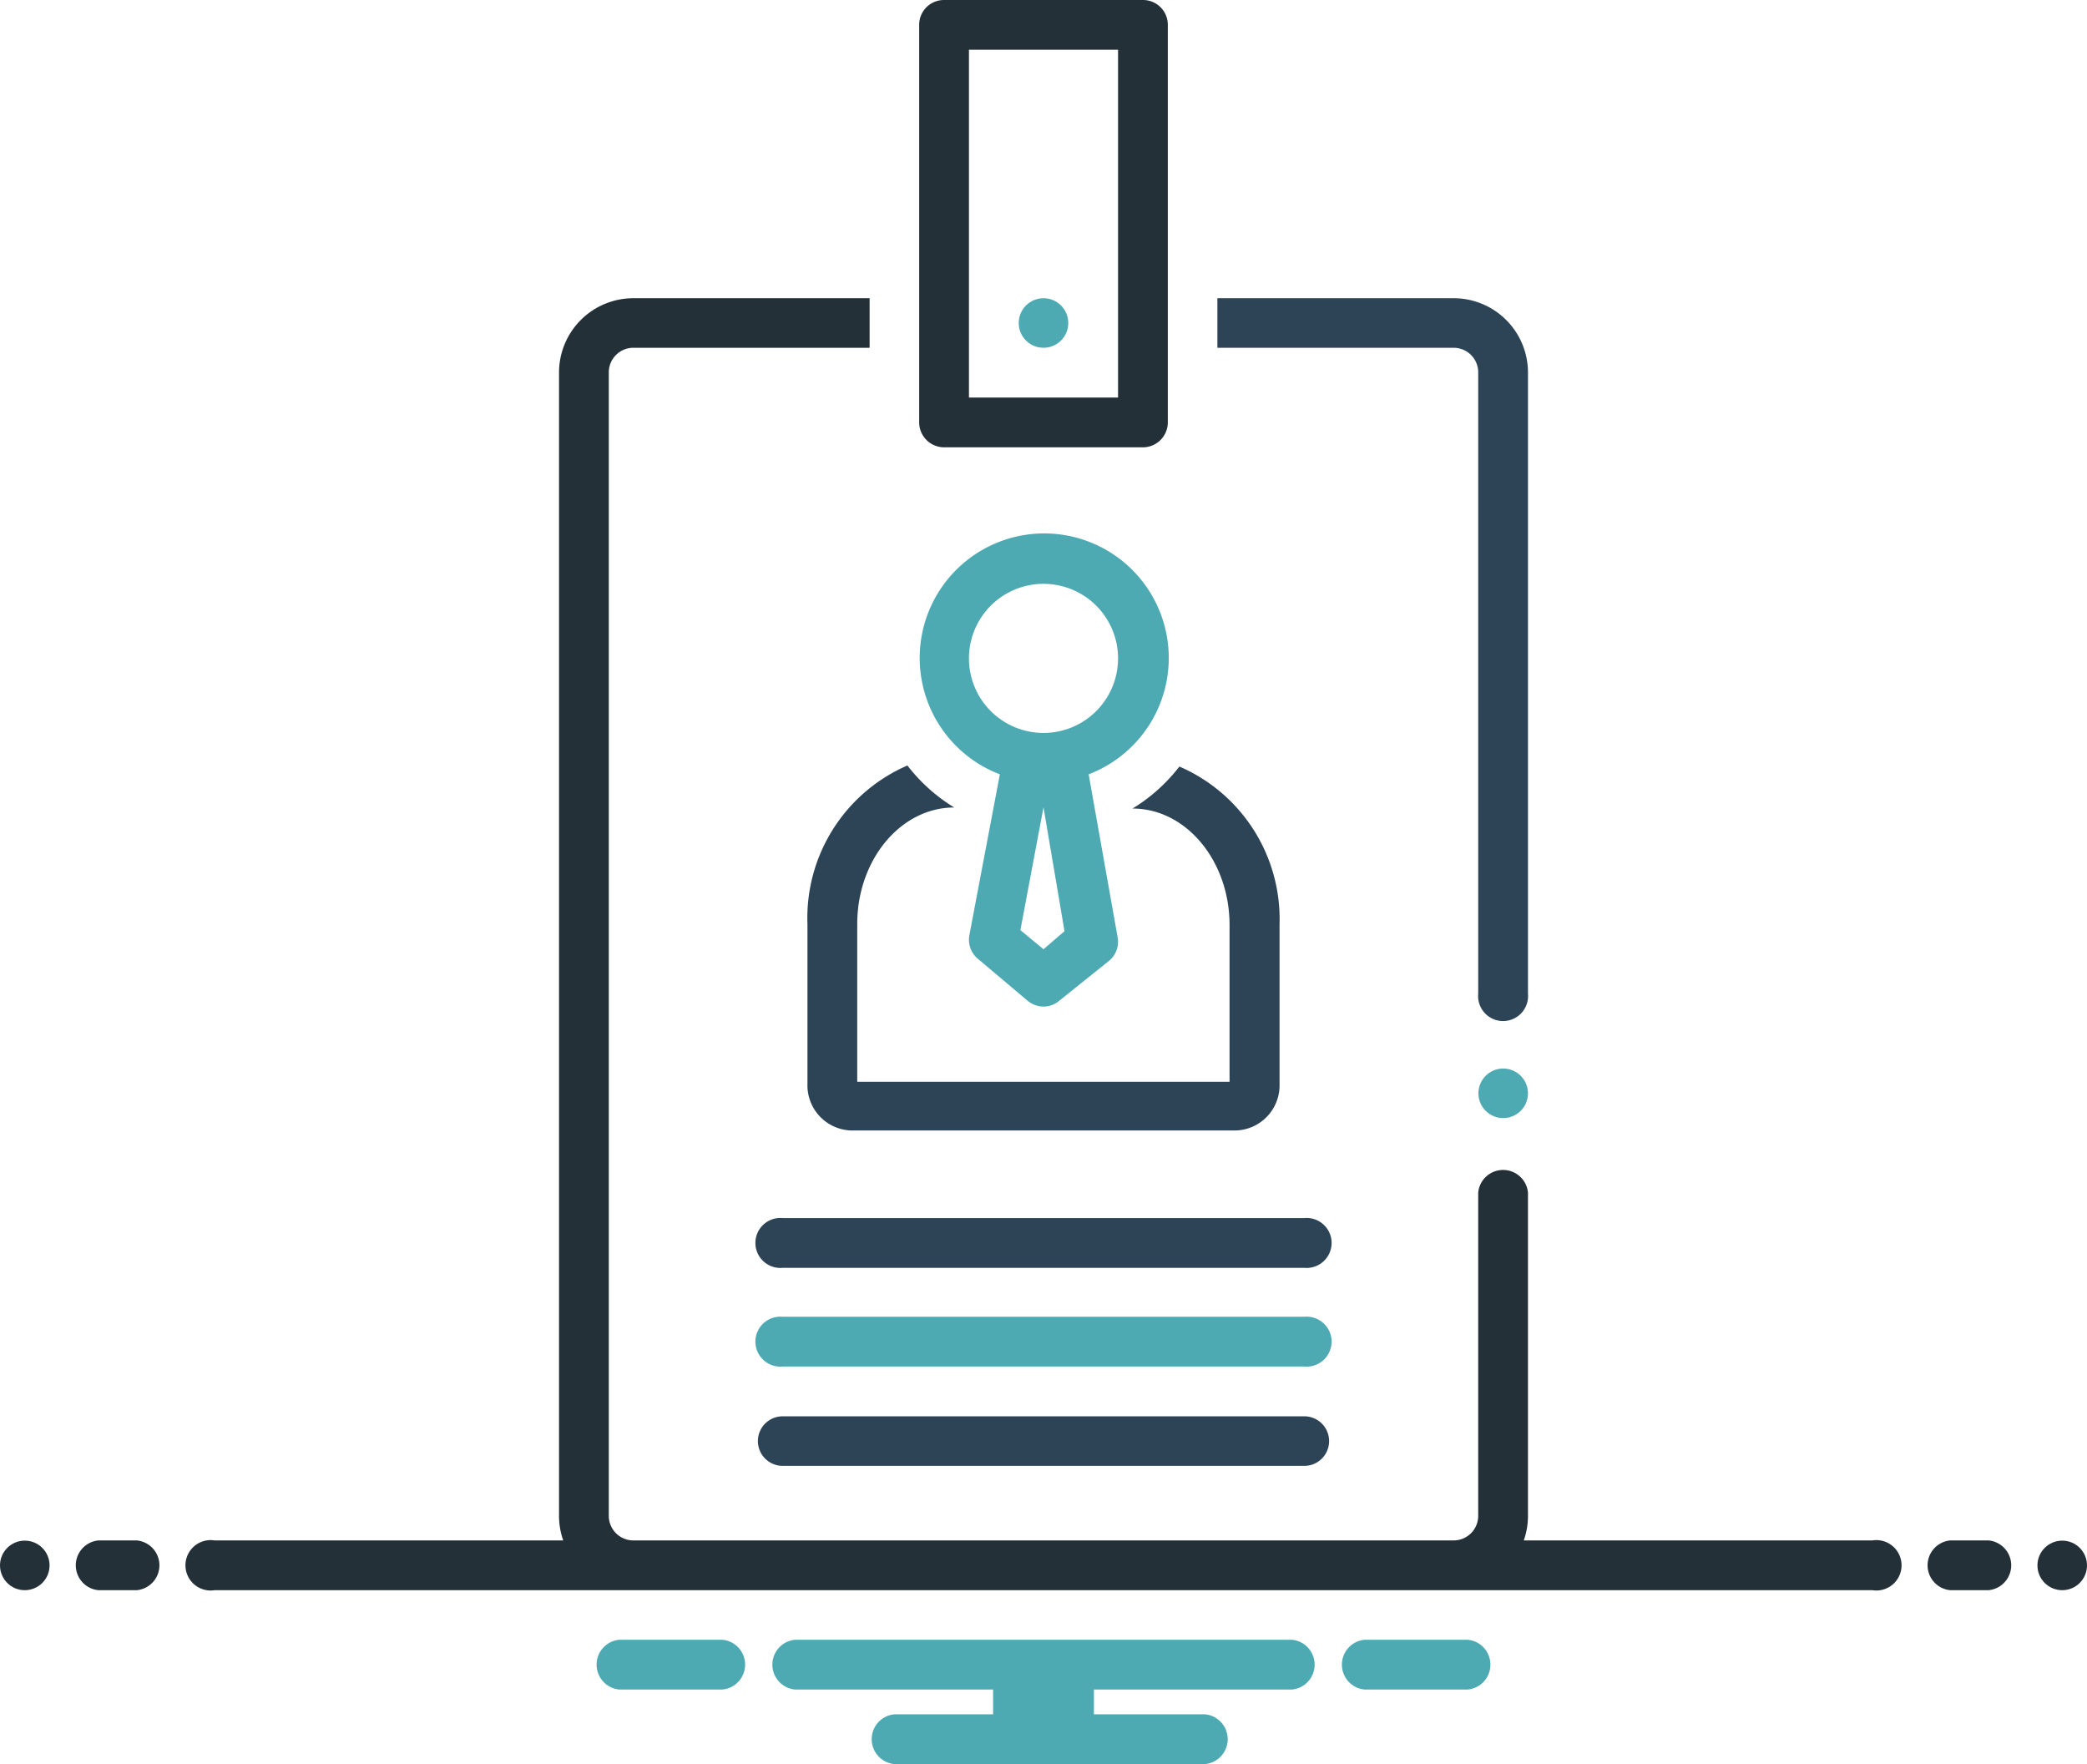 <svg id="Layer_1" data-name="Layer 1" xmlns="http://www.w3.org/2000/svg" viewBox="0 0 99.38 84"><defs><style>.cls-1{fill:#243038;}.cls-2{fill:#4daab3;}.cls-3{fill:#2d4356;}</style></defs><circle class="cls-1" cx="1.18" cy="74.54" r="1.18"/><path class="cls-1" d="M6.82,86.35H5a1.19,1.19,0,0,0,0,2.37H6.82a1.19,1.19,0,0,0,0-2.37Z" transform="translate(-0.31 -13)"/><path class="cls-2" d="M70.2,91.08H65.29a1.19,1.19,0,0,0,0,2.37H70.2a1.19,1.19,0,0,0,0-2.37Z" transform="translate(-0.31 -13)"/><path class="cls-2" d="M34.71,91.08H29.8a1.19,1.19,0,0,0,0,2.37h4.91a1.19,1.19,0,0,0,0-2.37Z" transform="translate(-0.31 -13)"/><path class="cls-2" d="M61.83,91.08H38.17a1.19,1.19,0,0,0,0,2.37H47.6v1.18H42.9a1.19,1.19,0,0,0,0,2.37H57.69a1.19,1.19,0,0,0,0-2.37H52.4V93.45h9.43a1.19,1.19,0,0,0,0-2.37Z" transform="translate(-0.31 -13)"/><circle class="cls-2" cx="71.58" cy="52.06" r="1.18"/><path class="cls-3" d="M38.76,57v7.61a2.15,2.15,0,0,0,2.08,2.22H59.16a2.15,2.15,0,0,0,2.08-2.22V57a7.91,7.91,0,0,0-4.77-7.5,8.17,8.17,0,0,1-2.23,2h0c2.55,0,4.62,2.49,4.62,5.55v7.46H41.13V57c0-3.06,2.07-5.55,4.62-5.55h0a8.17,8.17,0,0,1-2.23-2A7.91,7.91,0,0,0,38.76,57Z" transform="translate(-0.31 -13)"/><path class="cls-2" d="M47.92,49.88l-1.45,7.65a1.18,1.18,0,0,0,.4,1.12l2.37,2a1.21,1.21,0,0,0,.76.28,1.15,1.15,0,0,0,.74-.27l2.37-1.9a1.18,1.18,0,0,0,.42-1.13l-1.38-7.76a5.93,5.93,0,1,0-4.23,0ZM50,58.2l-1.1-.91L50,51.44l1,5.9Zm0-17.4a3.55,3.55,0,1,1-3.55,3.55A3.55,3.55,0,0,1,50,40.8Z" transform="translate(-0.31 -13)"/><path class="cls-3" d="M62.42,71H37.58a1.19,1.19,0,1,0,0,2.37H62.42a1.19,1.19,0,1,0,0-2.37Z" transform="translate(-0.31 -13)"/><path class="cls-2" d="M62.42,75.7H37.58a1.19,1.19,0,1,0,0,2.37H62.42a1.19,1.19,0,1,0,0-2.37Z" transform="translate(-0.31 -13)"/><path class="cls-3" d="M62.42,80.44H37.58a1.18,1.18,0,1,0,0,2.36H62.42a1.18,1.18,0,1,0,0-2.36Z" transform="translate(-0.31 -13)"/><path class="cls-3" d="M70.7,30.73V60.32a1.19,1.19,0,1,0,2.37,0V30.73a3.54,3.54,0,0,0-3.54-3.53H58.28v2.36H69.53A1.17,1.17,0,0,1,70.7,30.73Z" transform="translate(-0.31 -13)"/><path class="cls-1" d="M45.27,34.3h9.46a1.19,1.19,0,0,0,1.19-1.19V14.18A1.18,1.18,0,0,0,54.73,13H45.27a1.18,1.18,0,0,0-1.19,1.18V33.11A1.19,1.19,0,0,0,45.27,34.3Zm1.18-18.93h7.1V31.93h-7.1Z" transform="translate(-0.31 -13)"/><circle class="cls-2" cx="49.69" cy="15.38" r="1.18"/><path class="cls-1" d="M95,86.35H93.18a1.19,1.19,0,0,0,0,2.37H95a1.19,1.19,0,0,0,0-2.37Z" transform="translate(-0.31 -13)"/><circle class="cls-1" cx="98.2" cy="74.54" r="1.18"/><path class="cls-1" d="M89.47,86.35H72.87a3.51,3.51,0,0,0,.2-1.17V69.79a1.19,1.19,0,0,0-2.37,0V85.18a1.17,1.17,0,0,1-1.17,1.17H30.47a1.17,1.17,0,0,1-1.17-1.17V30.73a1.17,1.17,0,0,1,1.17-1.17H41.72V27.2H30.47a3.54,3.54,0,0,0-3.54,3.53V85.18a3.51,3.51,0,0,0,.2,1.17H10.53a1.2,1.2,0,1,0,0,2.37H89.47a1.2,1.2,0,1,0,0-2.37Z" transform="translate(-0.31 -13)"/></svg>